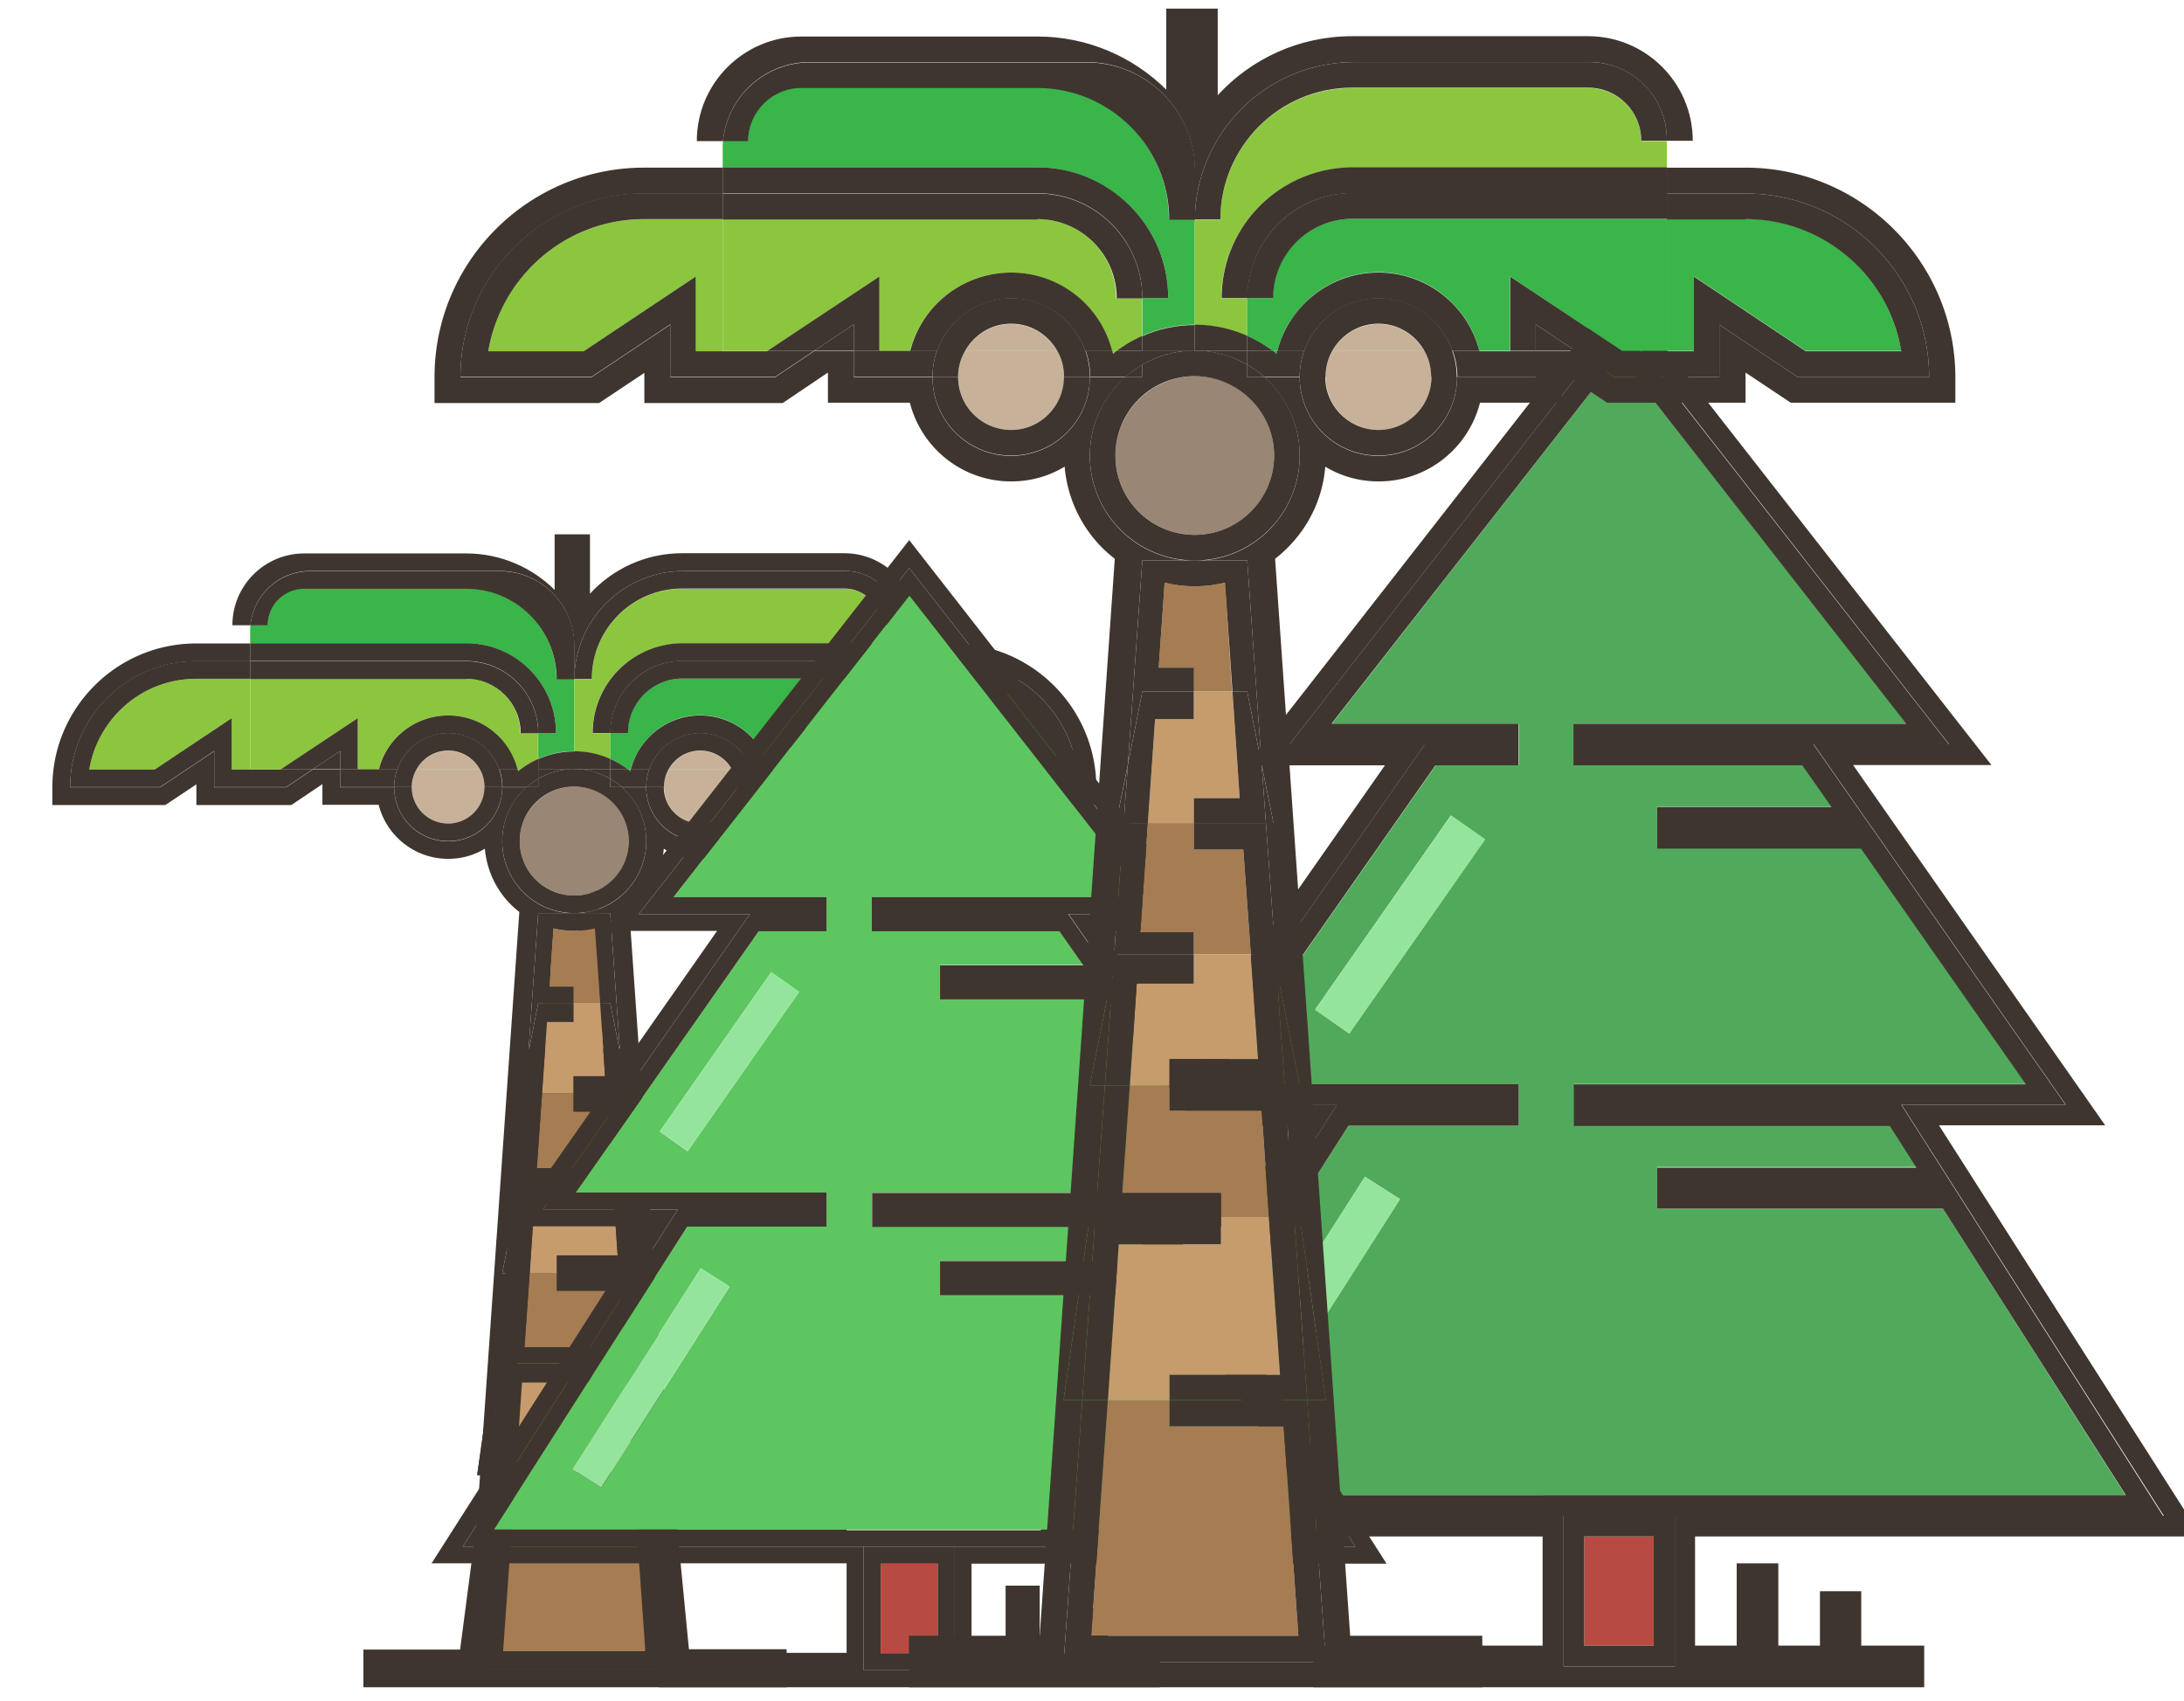 <svg xmlns="http://www.w3.org/2000/svg" width="467.5" height="364" viewBox="32.5 72.5 467.5 364"><path fill="#A67C52" d="M146.775 314.28h8.421v3.509h8.983l-1.123-16.56h-7.86v-4.211h-7.228zm-2.877 41.264h15.649v3.649h7.579l-1.193-16.702h-14.526v-4h-6.316zm11.298-79.298h6.105l-1.193-17.193m-21.122 166.456h32.772l-2.316-33.123h-18.035v-4.14h-9.824z"/><path fill="#C69C6D" d="M159.547 363.685h-16.21l-1.754 24.561h9.824v-4h17.474l-1.755-25.053h-7.579zm-4.351-41.264h-8.982l-1.123 16.07h6.316v-4.14h13.965l-1.193-16.562h-8.983zm7.299-29.333l-1.193-16.773h-6.106v4.352h-6.105l-1.123 16.351h7.228v-3.93z"/><path fill="#39B54A" d="M200.39 222.491h4.842v-.07h-4.842v.07z"/><path fill="#3F352F" d="M139.688 359.193l-8.702 66.386h-20.702v8.07h90.597v-8.141h-20.913L173.5 358.5m-6.935-61.482l1.614 23.018 3.79 18.456h-2.386l1.474 20.702h.912l4.141 29.053h-2.947l2.947 41.474h-41.474l2.947-41.474h-2.947l4.14-29.053h.912l1.474-20.702h-2.386l3.719-18.456 1.614-23.018"/><path fill="#3F352F" d="M155.196 317.789v-3.509h-8.421l1.193-17.262h-3.859l-1.614 23.017.421-2.246zm4.351 37.755h-15.649l1.193-17.053h-3.929l-1.474 20.702h19.859zm-8.14 36.842h18.035l2.316 33.123h-32.772l2.597-37.263h-4l-2.948 41.474h41.474l-2.947-41.474h-21.755zm3.789-95.368v4.211h7.86l1.123 16.56h3.649l.421 2.246-1.614-23.017zm-16.421 62.175l-4.14 29.053h2.948l2.105-29.053zm37.334 29.053l-4.141-29.053h-.912l2.106 29.053z"/><path fill="#3F352F" d="M168.881 384.246h-17.474v4h21.755l-2.106-29.053h-3.93zm-25.544-20.561h16.21v-4.492h-19.859l-2.105 29.053h4zm28.631-25.194l-3.719-18.456 1.334 18.456zm-33.193 0h2.387l1.333-18.456zm7.439-16.07h8.982v-4.632h-12.28l-.421 2.246-1.333 18.456h3.929zm-3.298-25.403h1.193l.631-9.194zm24.912 0l-1.895-9.194.702 9.194zm41.403-74.597h6.246l-6.246-4.14z"/><path fill="none" d="M155.416 218.177v-.337 15.511-15.174z"/><path fill="#A67C52" d="M147.42 322.562h7.852v3.228h8.381l-1.108-15.365h-7.273v-3.904h-6.744zm-2.649 38.296h14.499v3.468h7.033l-1.06-15.558h-13.536v-3.71h-5.829zm15.077-89.645c-1.397.337-2.89.53-4.432.53-1.541 0-2.986-.193-4.431-.53l-.867 12.477h5.106v3.518h5.684l-1.06-15.995zm-19.653 154.724h30.443l-2.167-30.781h-16.764v-3.853h-9.056z"/><path fill="#C69C6D" d="M159.27 368.42h-15.029l-1.59 22.883h9.056v-3.71h16.233l-1.637-23.267h-7.033zm-3.998-38.294h-8.382l-1.012 14.932h5.829v-3.852h13.006l-1.06-15.416h-8.381zm6.744-27.264l-1.06-15.655h-5.684v4.045h-5.684l-1.06 15.269h6.744v-3.659z"/><path fill="#39B54A" d="M151.515 229.401h-3.805v5.539a18.73 18.73 0 0 1 7.707-1.637v-15.511h-3.805c0-10.646-8.67-19.365-19.364-19.365H97.612c-4.288 0-7.804 3.469-7.804 7.804h-3.709c-.048.433-.048.867-.048 1.301v2.649h46.244c10.597.048 19.22 8.622 19.22 19.22z"/><path fill="#8CC63F" d="M213.22 198.524h-34.682c-10.646 0-19.364 8.67-19.364 19.365h-3.758v15.461c2.746 0 5.347.579 7.708 1.638v-5.54h-3.806c0-10.598 8.623-19.22 19.22-19.22h46.244v-3.901h-3.758c0-4.335-3.516-7.803-7.804-7.803z"/><path fill="#39B54A" d="M197.277 237.204h4.479v-.047h-4.479v.047zm27.505-.096h-6.648l.097.049h10.501v-10.983l16.473 10.983h14.019c-1.831-10.983-11.368-19.413-22.88-19.413h-11.561v19.364h-.001zm-57.323.482c.047-.145.096-.289.096-.482h-.722c.193.144.385.338.626.482z"/><path fill="#39B54A" d="M167.555 237.108c1.734-6.6 7.708-11.513 14.836-11.513a15.297 15.297 0 0 1 14.837 11.513h4.479v-10.935l16.377 10.935h6.697v-19.364h-46.244c-6.406 0-11.657 5.203-11.657 11.657h-3.757v5.539a19.26 19.26 0 0 1 3.709 2.168h.723z"/><path fill="#8CC63F" d="M86.051 217.792H74.49c-11.513 0-21.099 8.429-22.881 19.412h14.017L82.1 226.221v10.983h10.501l.097-.047H86.05v-19.365zm23.025 19.412h4.48v-.047h-4.48v.047zm34.345.386c.193-.145.386-.289.579-.482h-.723c.049.144.097.338.144.482z"/><path fill="#8CC63F" d="M132.294 217.792H86.051v19.365h6.648l16.377-10.936v10.936h4.48c1.734-6.6 7.708-11.514 14.837-11.514s13.15 4.914 14.836 11.514h.723a19.084 19.084 0 0 1 3.71-2.168v-5.54h-3.806a11.556 11.556 0 0 0-11.562-11.657z"/><path fill="#C7B299" d="M128.441 248.766c4.287 0 7.804-3.468 7.804-7.804h-15.607c-.001 4.287 3.515 7.804 7.803 7.804zm-7.804-7.804h15.559c0-1.396-.385-2.697-1.011-3.854h-13.488a7.6 7.6 0 0 0-1.06 3.854z"/><path fill="#C7B299" d="M128.441 233.207c-2.89 0-5.395 1.59-6.744 3.951h13.488c-1.349-2.361-3.853-3.951-6.744-3.951zm53.951 15.559c4.287 0 7.804-3.468 7.804-7.804h-15.559c0 4.287 3.467 7.804 7.755 7.804zm-7.755-7.804h15.559c0-1.396-.386-2.697-1.013-3.854h-13.487c-.722 1.157-1.059 2.458-1.059 3.854z"/><path fill="#C7B299" d="M182.392 233.207c-2.89 0-5.395 1.59-6.744 3.951h13.488c-1.349-2.361-3.854-3.951-6.744-3.951z"/><path fill="#998675" d="M143.759 252.522c0 6.407 5.202 11.658 11.657 11.658a11.636 11.636 0 0 0 11.657-11.658 11.636 11.636 0 0 0-11.657-11.657c-6.406.049-11.657 5.251-11.657 11.657z"/><path fill="#3F352F" d="M98.864 194.718h40.608c8.814 0 15.943 7.129 15.943 15.945v7.177c.192-12.813 10.598-23.122 23.459-23.122h34.538c6.263 0 11.369 5.107 11.369 11.369v.192h3.806c0-8.477-6.889-15.366-15.368-15.366h-34.682c-7.804 0-14.836 3.324-19.75 8.671v-12.717h-7.562v11.898c-4.866-4.817-11.561-7.804-18.932-7.804H97.612c-8.479 0-15.367 6.888-15.367 15.367h3.854c.626-6.552 6.118-11.61 12.765-11.61z"/><path fill="#3F352F" d="M97.612 198.524h34.682c10.646 0 19.364 8.67 19.364 19.365h3.806v-7.178c0-8.815-7.129-15.944-15.945-15.944H98.864c-6.647 0-12.139 5.058-12.765 11.561h3.709c.001-4.336 3.517-7.804 7.804-7.804z"/><path fill="#3F352F" d="M213.414 194.718h-34.538c-12.861 0-23.267 10.309-23.459 23.122h3.758c0-10.646 8.67-19.365 19.364-19.365h34.682c4.288 0 7.804 3.468 7.804 7.804h3.758v-.192c-.001-6.262-5.058-11.369-11.369-11.369zm-50.29 44.461v-2.071h-7.659c2.794.049 5.395.771 7.659 2.071zm-15.415 0c2.264-1.3 4.865-2.071 7.658-2.071h-7.658v2.071z"/><path fill="#3F352F" d="M236.343 210.229h-11.561v3.806h11.561c14.885 0 26.974 12.091 26.974 26.976H244.05l-11.561-7.708v7.708h-15.414l-5.781-3.854h-5.78v3.854h-11.561a11.534 11.534 0 0 1-11.562 11.561 11.533 11.533 0 0 1-11.561-11.561h-5.202c3.179 2.841 5.202 6.937 5.202 11.561 0 8.525-6.889 15.414-15.415 15.414s-15.414-6.889-15.414-15.414c0-4.624 2.023-8.719 5.203-11.561h-5.203c0 6.406-5.154 11.561-11.561 11.561s-11.561-5.154-11.561-11.561h-11.561v-3.854h-5.78l-5.781 3.854H78.344v-7.708l-11.561 7.708H47.515c0-14.885 12.091-26.976 26.976-26.976h11.561v-3.806H74.49c-16.956 0-30.781 13.776-30.781 30.781v3.805h24.182l6.647-4.431v4.431h20.328l6.647-4.479v4.43h12.042c1.686 6.648 7.708 11.562 14.885 11.562 2.891 0 5.54-.771 7.852-2.168.482 5.491 3.227 10.356 7.37 13.535l-11.031 158.24H113.41v7.563h84.25v-7.563h-19.413l-11.031-158.24c4.143-3.227 6.937-8.044 7.37-13.535 2.312 1.396 4.962 2.168 7.852 2.168 7.178 0 13.2-4.914 14.885-11.562h12.042v-4.43l6.647 4.43h20.329v-4.43l6.648 4.43h24.181v-3.805c-.046-16.956-13.871-30.732-30.827-30.732zm-65.512 134.829h-2.216l1.396 19.269h.82l3.854 26.977h-2.746l2.746 38.536h-38.536l2.745-38.536h-2.745l3.854-26.977h.819l1.396-19.269h-2.216l3.419-17.147 1.542-21.436h-1.108l1.734-8.575 2.12-29.962h15.414l2.119 29.962 1.735 8.575h-1.108l1.542 21.436 3.42 17.147z"/><path fill="#3F352F" d="M155.272 325.79v-3.228h-7.852l1.108-16.041h-3.564l-1.543 21.389.435-2.12zm0-38.583v-3.518h-5.155l.867-12.477a18.94 18.94 0 0 0 4.431.53 19.25 19.25 0 0 0 4.432-.53l1.108 15.994h2.167l2.119 10.692-2.119-29.962h-15.414l-2.12 29.962 2.12-10.692h7.564v.001zm3.998 73.651h-14.499l1.107-15.8h-3.66l-1.397 19.268h18.449zm-7.563 34.298h16.764l2.167 30.781h-30.443l2.456-34.634h-3.757l-2.746 38.536h38.537l-2.746-38.536h-20.232zm3.565-88.635v3.904h7.273l1.108 15.365h3.325l.433 2.12-1.542-21.389zm-3.565 42.247h13.536l1.06 15.558h3.708l-1.396-19.268h-16.908zm-11.705 15.558l-3.854 26.977h2.746l1.927-26.977zm34.683 26.977l-3.854-26.977h-.82l1.928 26.977z"/><path fill="#3F352F" d="M167.94 387.593h-16.233v3.71h20.232l-1.928-26.977h-3.708zm-23.699-19.173h15.029v-4.094h-18.449l-1.927 26.977h3.757zm26.59-23.362l-3.42-17.148 1.204 17.148zm-30.829 0h2.216l1.203-17.148z"/><path fill="#3F352F" d="M146.89 330.126h8.382v-4.336h-11.416l-.435 2.12-1.203 17.148h3.66zm16.763-4.336l1.06 15.416h-13.006v3.852h16.908l-1.204-17.148-.433-2.12zm-19.797-19.269h1.108l.626-8.574zm23.122 0l-1.735-8.574.626 8.574z"/><path fill="#3F352F" d="M149.588 291.252h5.684v-4.045h-7.563l-2.119 10.74-.626 8.574h3.564zm11.368-4.045l1.06 15.655h-6.744v3.659h10.597l-.626-8.574-2.119-10.74zm-5.588-50.099h.048v-3.757c-2.746 0-5.347.579-7.707 1.638v2.168h7.658v-.049zm-55.829 0h5.78v-3.854zm32.755-23.122c8.527 0 15.415 6.888 15.415 15.415h3.805c0-10.598-8.623-19.22-19.22-19.22H86.051v3.805h46.243zm73.22 23.122h5.78l-5.78-3.854zm-50.049 0h7.659v-2.168a18.73 18.73 0 0 0-7.708-1.637v3.757c0 .048.049.048.049.048zm3.902-7.707h3.804c0-8.527 6.889-15.415 15.415-15.415h46.244v-3.805h-46.244c-10.646.048-19.219 8.622-19.219 19.22zm76.976-11.609c11.512 0 21.1 8.429 22.88 19.412h-14.019l-16.473-10.983v10.983H218.23l-.097-.047h-6.84l5.781 3.854h15.414v-7.708l11.561 7.708h19.268c0-14.885-12.089-26.976-26.974-26.976h-11.561v3.805h11.561v-.048zm-34.587 19.412h-4.479v-.047h-3.95c.434 1.204.674 2.504.674 3.854h11.561v-3.854h-3.805v.047z"/><path fill="#3F352F" d="M167.555 237.108c-.048.144-.096.29-.096.482a5.044 5.044 0 0 1-.579-.482h-3.757v2.071c.867.531 1.734 1.109 2.505 1.783h5.202c0-1.348.241-2.648.674-3.854h-3.949zm-4.431-7.707h3.806c0-6.407 5.202-11.657 11.656-11.657h46.244v-3.806h-46.244c-8.575.048-15.462 6.985-15.462 15.463z"/><path fill="#3F352F" d="M182.392 225.644c-7.128 0-13.15 4.914-14.836 11.514h3.95c1.59-4.48 5.877-7.708 10.887-7.708 5.01 0 9.298 3.227 10.887 7.708h3.95a15.3 15.3 0 0 0-14.838-11.514zm-15.559 11.464a19.26 19.26 0 0 0-3.709-2.168v2.168h3.709zm34.923-10.887v10.887h3.758v-3.854l5.78 3.854h6.84zm-54.047 10.887H144a5.22 5.22 0 0 0-.579.482c-.047-.145-.096-.289-.096-.482h-3.95c.433 1.205.674 2.505.674 3.854h5.202a15.922 15.922 0 0 1 2.505-1.783v-2.071h-.047zm-55.107.096H82.101v-10.983l-16.474 10.983H51.609c1.83-10.983 11.368-19.412 22.881-19.412h11.561v-3.806H74.49c-14.885 0-26.976 12.091-26.976 26.976h19.269l11.561-7.708v7.708h15.414l5.781-3.854h-6.84l-.097.096zm21.002-.096v.049h-4.479v-.049h-3.806v3.854h11.561c0-1.348.241-2.648.674-3.854h-3.95zm34.105 0v-2.168a19.2 19.2 0 0 0-3.709 2.168h3.709z"/><path fill="#3F352F" d="M132.294 217.792c6.407 0 11.657 5.203 11.657 11.658h3.758c0-8.526-6.888-15.415-15.415-15.415H86.051v3.805h46.244v-.048z"/><path fill="#3F352F" d="M128.441 225.644a15.297 15.297 0 0 0-14.837 11.514h3.95c1.59-4.48 5.877-7.708 10.887-7.708s9.296 3.227 10.887 7.708h3.95a15.297 15.297 0 0 0-14.837-11.514zm-19.365.577l-16.377 10.887h6.84l5.78-3.854v3.854h3.757zm19.365 22.545c-4.288 0-7.804-3.468-7.804-7.804h-3.757c0 6.406 5.154 11.561 11.561 11.561s11.561-5.154 11.561-11.561h-3.806c0 4.287-3.468 7.804-7.755 7.804z"/><path fill="#3F352F" d="M121.697 237.108h-4.143a11.388 11.388 0 0 0-.674 3.854h3.757a7.6 7.6 0 0 1 1.06-3.854zm13.488 0c.674 1.157 1.011 2.458 1.011 3.854h3.806c0-1.348-.242-2.648-.674-3.854h-4.143zm-6.744-7.707c-5.01 0-9.297 3.227-10.887 7.707h4.143c1.349-2.36 3.854-3.95 6.744-3.95 2.891 0 5.395 1.59 6.744 3.95h4.143c-1.591-4.48-5.877-7.707-10.887-7.707zm53.951 19.365c-4.287 0-7.804-3.468-7.804-7.804h-3.757a11.534 11.534 0 0 0 11.561 11.561 11.534 11.534 0 0 0 11.562-11.561h-3.757c-.001 4.287-3.518 7.804-7.805 7.804z"/><path fill="#3F352F" d="M175.648 237.108h-4.143a11.388 11.388 0 0 0-.674 3.854h3.806c0-1.396.337-2.697 1.011-3.854zm13.488 0c.674 1.157 1.011 2.458 1.011 3.854h3.758c0-1.348-.241-2.648-.675-3.854h-4.094zm-6.744-7.707c-5.01 0-9.296 3.227-10.887 7.707h4.143c1.349-2.36 3.854-3.95 6.744-3.95 2.891 0 5.396 1.59 6.744 3.95h4.143c-1.59-4.48-5.829-7.707-10.887-7.707zm-19.268 9.778c-2.264-1.3-4.865-2.071-7.659-2.071h-.097c-2.793 0-5.395.771-7.658 2.071v1.783h-2.505c-3.18 2.843-5.203 6.938-5.203 11.561 0 8.527 6.888 15.415 15.414 15.415s15.415-6.888 15.415-15.415c0-4.623-2.023-8.718-5.202-11.561h-2.505v-1.783zm3.949 13.343c0 6.407-5.202 11.658-11.657 11.658a11.636 11.636 0 0 1-11.657-11.658 11.636 11.636 0 0 1 11.657-11.657c6.407.049 11.657 5.251 11.657 11.657zm-11.657-15.414zm-.048 0h.048-.048zm.048 0h.049-.049z"/><path fill="#3F352F" d="M163.124 240.962h2.505a15.922 15.922 0 0 0-2.505-1.783v1.783zm-15.415-1.783c-.868.531-1.735 1.109-2.505 1.783h2.505v-1.783z"/><path fill="#51AA5B" d="M448.39 331.193h-61.193v-8.913h55.509l-5.684-8.912h-67.58v-8.842h96.773l-35.298-50.456h-43.72v-8.912H424.6l-6.245-8.912h-48.982v-8.912h71.228l-61.543-78.598-61.475 78.667h40v8.913h-17.754l-47.719 68.21h65.472v8.912h-36.42l-50.457 79.088h216.771l-39.086-61.333zM321.302 293.72l-7.298-5.123 29.053-41.544 7.298 5.123-29.053 41.544zm-22.597 87.859l-7.509-4.772 33.474-52.421 7.509 4.772-33.474 52.421z"/><path fill="#95E49C" d="M343.12 247.039l7.303 5.11-29.09 41.576-7.303-5.11z"/><path fill="#B84B41" d="M371.617 401.368h14.877v23.369h-14.877z"/><path fill="#95E49C" d="M324.672 324.377l7.512 4.795-33.45 52.405-7.511-4.794z"/><path fill="#3F352F" d="M430.986 413.088h-8.912v11.649h-8.912v-17.614h-8.913v17.614h-8.912v-23.369h108.351l-56.141-88h35.58l-53.965-77.122h29.613l-79.719-101.965-79.72 102.035h29.614l-53.965 77.122h35.578l-56.14 87.93h108.28v23.369H313.65v8.912h130.738v-8.912h-13.474v-11.649h.072zm-40 16.141h-23.79v-32.281H262.564l56.141-88h-35.158l53.965-77.123H308.53l70.598-90.386 70.596 90.386H420.74l53.965 77.123h-35.158l56.141 88H390.986v32.281zm40-16.141z"/><path fill="#3F352F" d="M439.477 308.947h35.158l-53.965-77.123h28.982l-70.596-90.315-70.598 90.386h28.982l-53.965 77.123h35.158l-56.141 88h233.053l-56.068-88.071zm-76.702 83.579h-92.07l50.457-79.088h36.42v-8.912h-65.543l47.719-68.21h17.754v-8.913h-40l61.545-78.667 61.473 78.667h-71.228v8.913h48.982l6.245 8.912h-37.333v8.912h43.649l35.299 50.456h-96.773v8.912h67.649l5.684 8.912h-55.509v8.772h61.193l39.157 61.333h-124.77z"/><path fill="#3F352F" d="M367.196 429.229h23.79v-32.281h-23.79v32.281zm4.421-27.861h14.877v23.369h-14.877v-23.369z"/><path fill="#5DC660" d="M283.898 349.649h-50.176v-7.299h45.544l-4.632-7.298h-55.438v-7.299h79.298l-28.982-41.403h-35.789v-7.298h30.667l-5.123-7.299h-40.07v-7.228h58.457l-50.456-64.562-50.526 64.562h32.772v7.298h-14.526l-39.158 55.93h53.685v7.299h-29.824l-41.404 64.842h177.825l-32.144-50.245zm-104.21-30.737l-5.965-4.21 23.86-34.105 5.965 4.21-23.86 34.105zm-18.457 72l-6.175-3.93 27.438-43.018 6.176 3.93-27.439 43.018z"/><path fill="#95E49C" d="M197.6 280.595l5.98 4.184-23.857 34.096-5.98-4.185z"/><path fill="#B84B41" d="M221.021 407.193h12.21v19.157h-12.21z"/><path fill="#95E49C" d="M182.492 343.964l6.152 3.927-27.447 43-6.151-3.925z"/><path fill="#3F352F" d="M269.652 416.807h-7.298v9.614h-7.298v-14.526h-7.299v14.456h-7.298v-19.157h88.842l-46.035-72.141h29.192l-44.28-63.229h24.28l-65.333-83.719-65.404 83.648h24.281l-44.281 63.229h29.193l-46.035 72.141h88.842v19.157h-40.21v7.369h107.227v-7.299H269.65v-9.543zM236.881 430h-19.509v-26.456h-85.825l46.035-72.141H148.74l44.281-63.228h-23.79l57.895-74.105 57.895 74.105h-23.79l44.28 63.228H276.6l46.035 72.141h-85.754V430zm32.771-13.193z"/><path fill="#3F352F" d="M276.6 331.403h28.842l-44.279-63.228h23.789l-57.825-74.105-57.895 74.105h23.79l-44.281 63.228h28.842l-46.035 72.141h191.088L276.6 331.403zm-62.877 68.492h-75.509l41.404-64.842h29.824v-7.299h-53.685l39.158-55.93h14.526v-7.298h-32.772l50.456-64.562 50.456 64.562h-58.456v7.298h40.14l5.123 7.299h-30.667v7.298h35.789l28.982 41.403h-79.295v7.299h55.438l4.632 7.298h-45.544v7.299h50.176l32.07 50.315H213.723v-.14z"/><path fill="#3F352F" d="M217.372 430h19.509v-26.456h-19.509V430zm3.649-22.807h12.21v19.157h-12.21v-19.157z"/><path fill="none" d="M288.249 119.965v-.491 22.597-22.106z"/><path fill="#A67C52" d="M276.6 272.035h11.439v4.702h12.21l-1.614-22.385h-10.596v-5.686h-9.825zm-3.86 55.789h21.123v5.053h10.246l-1.545-22.666h-19.718v-5.404h-8.492zm21.965-130.595c-2.035.49-4.211.771-6.456.771s-4.351-.281-6.456-.771l-1.264 18.175h7.439v5.123h8.28l-1.543-23.298zm-28.631 225.403h44.351l-3.158-44.843h-24.421v-5.613h-13.194z"/><path fill="#C69C6D" d="M293.863 338.842h-21.894l-2.317 33.334h13.194v-5.405h23.648l-2.385-33.894h-10.246zm-5.824-55.789h-12.211l-1.474 21.754h8.492v-5.614h18.947l-1.544-22.456h-12.21zm9.824-39.719l-1.544-22.808h-8.28v5.895h-8.281l-1.544 22.245h9.825v-5.332z"/><path fill="#39B54A" d="M282.564 136.316h-5.543v8.069a27.292 27.292 0 0 1 11.228-2.386v-22.597h-5.544c0-15.509-12.631-28.21-28.211-28.21h-50.456c-6.246 0-11.368 5.053-11.368 11.369h-5.404c-.07.631-.07 1.263-.07 1.895v3.86h67.368c15.44.07 28 12.561 28 28z"/><path fill="#8CC63F" d="M372.459 91.333h-50.525c-15.509 0-28.211 12.631-28.211 28.21h-5.474v22.526c4 0 7.79.842 11.228 2.386v-8.07h-5.543c0-15.438 12.561-28 28-28h67.368v-5.684h-5.474c0-6.315-5.123-11.368-11.369-11.368z"/><path fill="#39B54A" d="M349.231 147.684h6.526v-.069h-6.526v.069zm40.071-.14h-9.685l.141.07h15.299v-16l24 16h20.42c-2.666-16-16.561-28.28-33.332-28.28h-16.843v28.21zm-83.509.702c.07-.211.141-.422.141-.702h-1.053c.281.21.56.491.912.702z"/><path fill="#39B54A" d="M305.934 147.544c2.525-9.614 11.229-16.772 21.613-16.772 10.387 0 19.158 7.088 21.615 16.772h6.525v-15.93l23.859 15.93h9.755v-28.21h-67.368c-9.334 0-16.982 7.578-16.982 16.982h-5.475v8.069a27.948 27.948 0 0 1 5.404 3.158h1.054z"/><path fill="#8CC63F" d="M187.196 119.403h-16.842c-16.772 0-30.737 12.28-33.333 28.28h20.421l24-16v16h15.298l.141-.069h-9.685v-28.211zm33.544 28.281h6.526v-.069h-6.526v.069zm50.035.562c.281-.211.562-.422.842-.702h-1.053c.071.21.141.491.211.702z"/><path fill="#8CC63F" d="M254.564 119.403h-67.368v28.211h9.685l23.859-15.931v15.931h6.526c2.526-9.614 11.228-16.772 21.614-16.772 10.386 0 19.158 7.158 21.613 16.772h1.053a27.986 27.986 0 0 1 5.404-3.158v-8.07h-5.544c.071-9.404-7.508-16.983-16.842-16.983z"/><path fill="#C7B299" d="M248.951 164.526c6.246 0 11.369-5.053 11.369-11.368h-22.737c0 6.245 5.122 11.368 11.368 11.368zm-11.368-11.368h22.667c0-2.035-.562-3.93-1.474-5.614h-19.649c-.983 1.685-1.544 3.579-1.544 5.614z"/><path fill="#C7B299" d="M248.951 141.859c-4.21 0-7.859 2.316-9.824 5.755h19.649c-1.965-3.438-5.614-5.755-9.825-5.755zm78.596 22.667c6.246 0 11.369-5.053 11.369-11.368h-22.667c0 6.245 5.053 11.368 11.298 11.368zm-11.298-11.368h22.667c0-2.035-.562-3.93-1.475-5.614h-19.648c-1.053 1.685-1.544 3.579-1.544 5.614z"/><path fill="#C7B299" d="M327.547 141.859c-4.21 0-7.859 2.316-9.824 5.755h19.649c-1.965-3.438-5.614-5.755-9.825-5.755z"/><path fill="#998675" d="M271.267 170c0 9.334 7.579 16.982 16.982 16.982s16.982-7.579 16.982-16.982-7.579-16.982-16.982-16.982c-9.333.07-16.982 7.648-16.982 16.982z"/><path fill="#3F352F" d="M205.863 85.79h59.158c12.842 0 23.228 10.386 23.228 23.228v10.456c.28-18.667 15.438-33.684 34.176-33.684h50.315c9.123 0 16.562 7.438 16.562 16.562v.281h5.544c0-12.351-10.035-22.386-22.387-22.386h-50.525c-11.369 0-21.614 4.842-28.771 12.631V74.351h-11.018v17.333c-7.088-7.018-16.843-11.368-27.58-11.368h-50.526c-12.351 0-22.386 10.035-22.386 22.386h5.614c.912-9.544 8.912-16.912 18.596-16.912z"/><path fill="#3F352F" d="M204.039 91.333h50.526c15.51 0 28.211 12.631 28.211 28.21h5.544v-10.456c0-12.842-10.386-23.228-23.228-23.228h-59.229c-9.685 0-17.685 7.368-18.597 16.842h5.404c0-6.315 5.123-11.368 11.369-11.368z"/><path fill="#3F352F" d="M372.74 85.79h-50.315c-18.737 0-33.896 15.018-34.176 33.684h5.474c0-15.509 12.632-28.21 28.211-28.21h50.525c6.246 0 11.369 5.053 11.369 11.369h5.474v-.281c0-9.124-7.368-16.562-16.562-16.562zm-73.263 64.772v-3.018H288.32c4.07.07 7.859 1.122 11.157 3.018zm-22.456 0c3.298-1.896 7.088-3.018 11.157-3.018h-11.157v3.018z"/><path fill="#3F352F" d="M406.145 108.386h-16.843v5.544h16.843c21.684 0 39.297 17.614 39.297 39.299h-28.069L400.529 142v11.229h-22.455l-8.422-5.614h-8.421v5.614H344.39a16.802 16.802 0 0 1-16.843 16.842 16.802 16.802 0 0 1-16.842-16.842h-7.578c4.631 4.14 7.578 10.105 7.578 16.842 0 12.421-10.035 22.456-22.456 22.456s-22.456-10.035-22.456-22.456c0-6.736 2.947-12.702 7.579-16.842h-7.579a16.802 16.802 0 0 1-16.842 16.842 16.802 16.802 0 0 1-16.842-16.842h-16.842v-5.614h-8.421l-8.421 5.614h-22.457V142l-16.842 11.229h-28.07c0-21.685 17.614-39.299 39.298-39.299h16.842v-5.544h-16.842c-24.702 0-44.842 20.07-44.842 44.843v5.543h35.228l9.685-6.455v6.455h29.614l9.684-6.525v6.455h17.544c2.456 9.685 11.228 16.843 21.684 16.843 4.211 0 8.071-1.123 11.439-3.158.702 8 4.702 15.088 10.737 19.72l-16.07 230.526h-28v11.018h122.737v-11.018h-28.281l-16.07-230.526c6.035-4.702 10.105-11.72 10.737-19.72 3.368 2.035 7.229 3.158 11.438 3.158 10.457 0 19.229-7.158 21.685-16.843h17.544v-6.455l9.684 6.455h29.615v-6.455l9.684 6.455h35.229v-5.543c-.073-24.703-20.213-44.773-44.914-44.773zm-95.44 196.421h-3.229l2.035 28.07h1.193l5.614 39.299h-4l4 56.14h-56.141l4-56.14h-4l5.614-39.299h1.193l2.035-28.07h-3.229l4.982-24.982 2.246-31.228h-1.614l2.526-12.491 3.088-43.649h22.455l3.088 43.649 2.527 12.491h-1.615l2.246 31.228 4.986 24.982z"/><path fill="#3F352F" d="M288.039 276.737v-4.702H276.6l1.614-23.369h-5.193l-2.246 31.158.632-3.087zm0-56.211v-5.123h-7.51l1.264-18.175c2.035.49 4.211.771 6.456.771s4.351-.281 6.456-.771l1.614 23.298h3.157l3.088 15.579-3.088-43.649h-22.455l-3.088 43.649 3.088-15.579h11.018zm5.824 107.298H272.74l1.614-23.017h-5.333l-2.035 28.07h26.877zm-11.017 49.965h24.421l3.158 44.843h-44.351l3.578-50.456h-5.473l-4 56.139h56.14l-4-56.139h-29.473zm5.193-129.123v5.686h10.596l1.614 22.385h4.843l.631 3.087-2.246-31.158zm-5.193 61.545h19.718l1.545 22.666h5.403l-2.035-28.07h-24.631zm-17.053 22.666l-5.614 39.299h4l2.807-39.299zm50.526 39.299l-5.614-39.299h-1.193l2.807 39.299z"/><path fill="#3F352F" d="M306.494 366.771h-23.648v5.405h29.473l-2.807-39.299h-5.403zm-34.525-27.929h21.894v-5.965h-26.877l-2.807 39.299h5.473zm38.736-34.035l-4.982-24.983 1.754 24.983zm-44.912 0h3.228l1.754-24.983z"/><path fill="#3F352F" d="M275.828 283.053h12.211v-6.316h-16.632l-.632 3.087-1.754 24.983h5.333zm24.421-6.316l1.544 22.456h-18.947v5.614h24.631l-1.754-24.983-.631-3.087zm-28.842-28.071h1.614l.913-12.49zm33.685 0l-2.528-12.49.913 12.49z"/><path fill="#3F352F" d="M279.758 226.421h8.281v-5.895h-11.018l-3.087 15.65-.913 12.49h5.193zm16.561-5.895l1.544 22.808h-9.824v5.332h15.438l-.913-12.49-3.087-15.65zm-8.14-72.982h.07v-5.474c-4 0-7.79.842-11.228 2.386v3.158h11.157v-.07zm-81.333 0h8.421v-5.614zm47.718-33.685c12.422 0 22.457 10.035 22.457 22.457h5.543c0-15.439-12.561-28-28-28h-67.368v5.543h67.368zm106.667 33.685h8.421l-8.421-5.614z"/><path fill="#3F352F" d="M288.319 147.544h11.157v-3.158A27.292 27.292 0 0 0 288.248 142v5.474c.001.07.071.07.071.07zm5.685-11.228h5.543c0-12.422 10.035-22.457 22.457-22.457h67.368v-5.543h-67.368c-15.51.07-28 12.561-28 28zm112.141-16.913c16.771 0 30.736 12.28 33.332 28.28h-20.42l-24-16v16h-15.299l-.141-.069h-9.965l8.422 5.614h22.455V142l16.843 11.229h28.069c0-21.685-17.613-39.299-39.297-39.299h-16.843v5.544h16.843v-.071zm-50.387 28.281h-6.526v-.069h-5.755c.633 1.754.982 3.649.982 5.614h16.843v-5.614h-5.544v.069zm-49.824-.14c-.07.21-.141.421-.141.702a7.472 7.472 0 0 1-.842-.702h-5.475v3.018c1.264.772 2.527 1.614 3.65 2.597h7.578c0-1.965.352-3.859.982-5.614h-5.752z"/><path fill="#3F352F" d="M299.477 136.316h5.545c0-9.334 7.578-16.982 16.982-16.982h67.368v-5.545h-67.368c-12.492.07-22.527 10.176-22.527 22.527z"/><path fill="#3F352F" d="M327.547 130.842c-10.385 0-19.157 7.158-21.613 16.772h5.754c2.316-6.526 8.562-11.229 15.859-11.229 7.299 0 13.545 4.702 15.86 11.229h5.755c-2.457-9.684-11.228-16.772-21.615-16.772zm-22.666 16.702a27.956 27.956 0 0 0-5.404-3.158v3.158h5.404zm50.877-15.86v15.86h5.473v-5.614l8.421 5.614h9.965zm-78.737 15.86h-5.404c-.28.21-.561.421-.842.702-.07-.211-.141-.422-.141-.702h-5.754c.631 1.755.982 3.649.982 5.614h7.578a22.912 22.912 0 0 1 3.65-2.597v-3.018h-.069zm-80.281.14h-15.298v-16l-24 16h-20.421c2.667-16 16.562-28.28 33.333-28.28h16.842v-5.544h-16.842c-21.684 0-39.298 17.614-39.298 39.299h28.07l16.842-11.229v11.229h22.457l8.421-5.614h-9.965l-.141.139zm30.597-.14v.07h-6.526v-.07h-5.544v5.614h16.842c0-1.965.351-3.859.982-5.614h-5.754z"/><path fill="#3F352F" d="M277.021 147.544v-3.158a27.978 27.978 0 0 0-5.404 3.158h5.404zm-22.457-28.141c9.334 0 16.982 7.579 16.982 16.982h5.475c0-12.421-10.035-22.456-22.457-22.456h-67.368v5.544h67.368v-.07z"/><path fill="#3F352F" d="M248.951 130.842a22.284 22.284 0 0 0-21.614 16.772h5.754c2.316-6.526 8.562-11.229 15.859-11.229 7.298 0 13.543 4.702 15.86 11.229h5.754c-2.455-9.684-11.227-16.772-21.613-16.772zm-28.211.842l-23.859 15.86h9.965l8.421-5.614v5.614h5.473zm28.211 32.842c-6.246 0-11.368-5.053-11.368-11.368h-5.474A16.802 16.802 0 0 0 248.951 170a16.802 16.802 0 0 0 16.842-16.842h-5.544c0 6.245-5.053 11.368-11.298 11.368z"/><path fill="#3F352F" d="M239.126 147.544h-6.035a16.557 16.557 0 0 0-.982 5.614h5.474c0-2.035.561-3.929 1.543-5.614zm19.649 0c.982 1.685 1.474 3.579 1.474 5.614h5.544c0-1.965-.352-3.859-.982-5.614h-6.036zm-9.824-11.228c-7.298 0-13.543 4.701-15.859 11.228h6.035c1.965-3.438 5.614-5.755 9.824-5.755 4.211 0 7.86 2.316 9.825 5.755h6.035c-2.317-6.526-8.562-11.228-15.86-11.228zm78.596 28.21c-6.245 0-11.368-5.053-11.368-11.368h-5.474A16.802 16.802 0 0 0 327.547 170a16.802 16.802 0 0 0 16.843-16.842h-5.474c0 6.245-5.123 11.368-11.369 11.368zm-9.824-16.982h-6.035a16.582 16.582 0 0 0-.982 5.614h5.544c-.001-2.035.49-3.929 1.473-5.614zm19.649 0c.982 1.685 1.474 3.579 1.474 5.614h5.474c0-1.965-.351-3.859-.982-5.614h-5.966zm-9.825-11.228c-7.298 0-13.543 4.701-15.859 11.228h6.035c1.965-3.438 5.614-5.755 9.824-5.755 4.211 0 7.86 2.316 9.825 5.755h6.035c-2.315-6.526-8.491-11.228-15.86-11.228zm-28.07 14.246c-3.298-1.896-7.087-3.018-11.157-3.018h-.14c-4.069 0-7.859 1.122-11.157 3.018v2.597h-3.649c-4.632 4.141-7.579 10.105-7.579 16.842 0 12.421 10.035 22.456 22.456 22.456s22.456-10.035 22.456-22.456c0-6.736-2.947-12.701-7.578-16.842h-3.65v-2.597zM305.231 170c0 9.334-7.579 16.982-16.982 16.982s-16.982-7.579-16.982-16.982 7.579-16.982 16.982-16.982c9.333.07 16.982 7.648 16.982 16.982zm-16.982-22.456zm-.07 0h.07-.07zm.07 0h.07-.07z"/><path fill="#3F352F" d="M299.477 153.158h3.65a22.912 22.912 0 0 0-3.65-2.597v2.597zm-22.456-2.596c-1.264.772-2.527 1.614-3.649 2.597h3.649v-2.597z"/></svg>